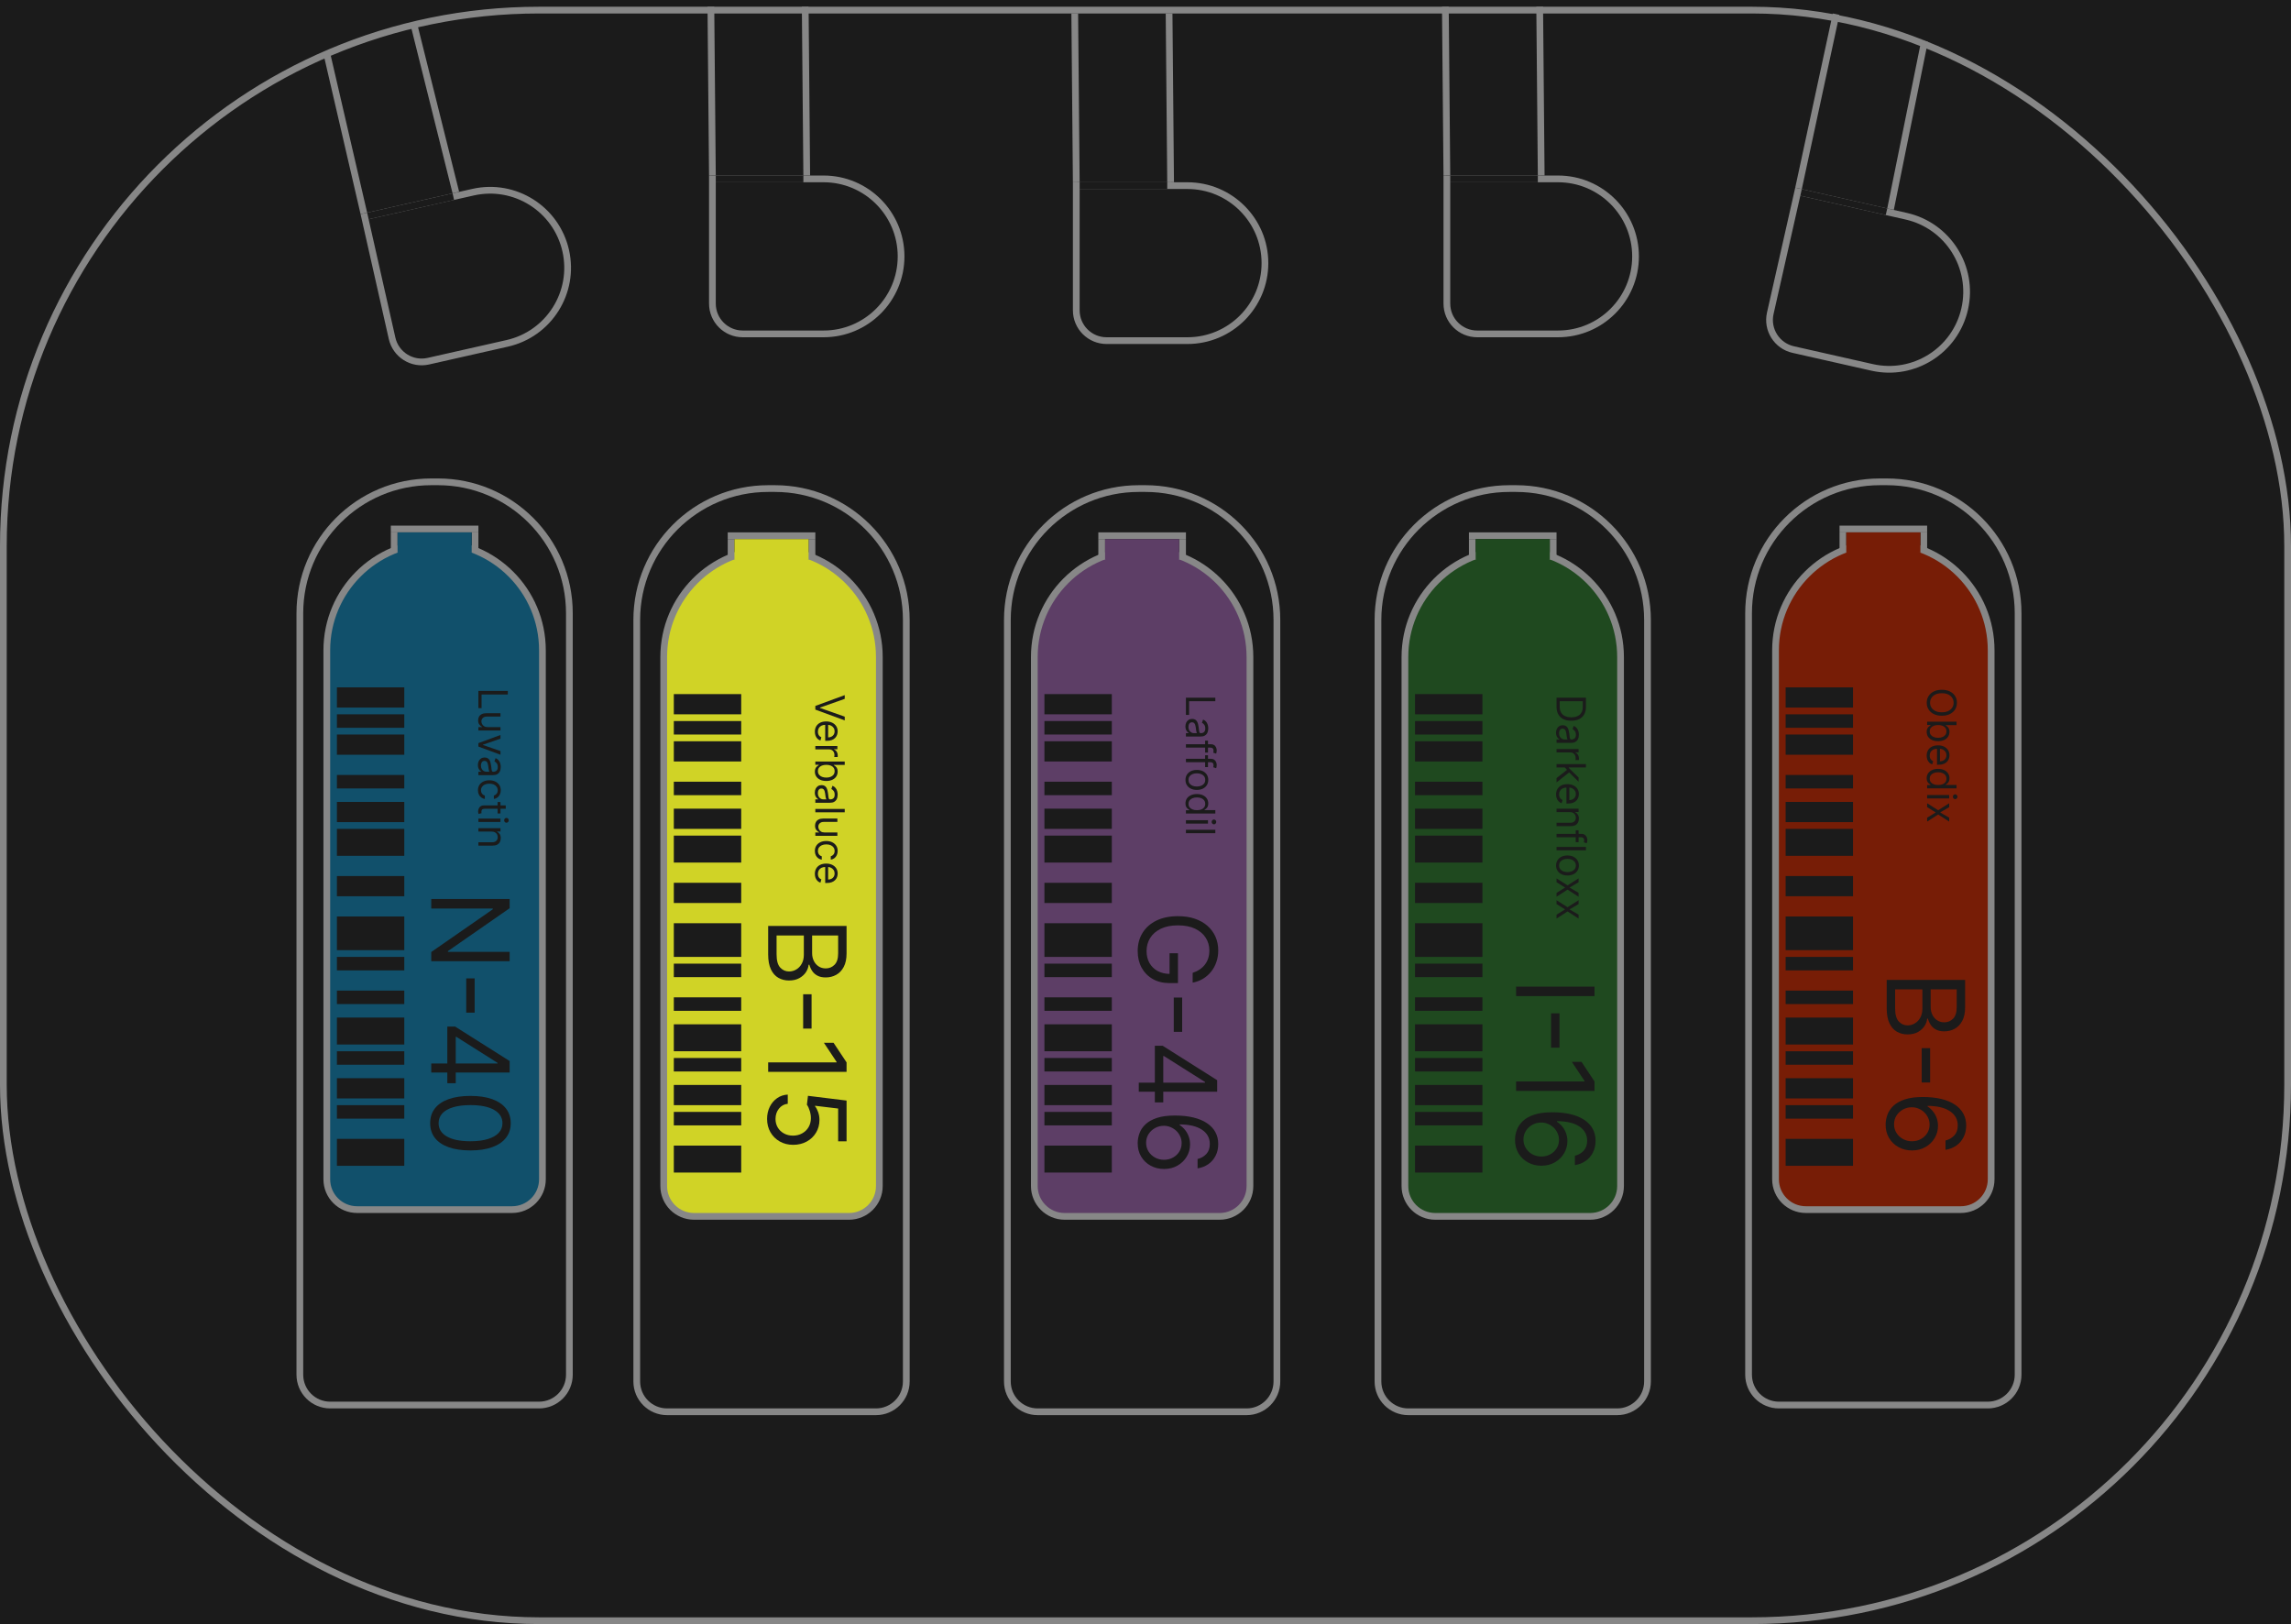 <svg width="340" height="241" viewBox="0 0 340 241" fill="none" xmlns="http://www.w3.org/2000/svg">
<rect width="340" height="241" fill="#1B1B1B"/>
<line x1="48.487" y1="7.887" x2="53.999" y2="31.665" stroke="#878787"/>
<line x1="61.485" y1="3.879" x2="67.652" y2="28.571" stroke="#878787"/>
<path d="M54.109 32.156L70.203 28.518C76.398 27.118 82.556 31.005 83.956 37.2C85.356 43.395 81.469 49.552 75.274 50.952L63.569 53.598C61.145 54.146 58.736 52.625 58.188 50.2L54.109 32.156Z" stroke="#878787"/>
<line x1="54.597" y1="32.045" x2="67.277" y2="29.18" stroke="#1B1B1B"/>
<line x1="272.489" y1="2.105" x2="266.912" y2="27.952" stroke="#878787"/>
<line x1="285.622" y1="6.09" x2="280.568" y2="31.034" stroke="#878787"/>
<path d="M266.801 28.445L282.894 32.084C289.089 33.484 292.976 39.642 291.575 45.837C290.175 52.031 284.017 55.918 277.822 54.517L266.118 51.871C263.694 51.323 262.173 48.913 262.721 46.489L266.801 28.445Z" stroke="#878787"/>
<line x1="267.288" y1="28.555" x2="279.968" y2="31.422" stroke="#1B1B1B"/>
<line x1="105.5" y1="0.995" x2="105.725" y2="26.043" stroke="#878787"/>
<line x1="119.5" y1="0.995" x2="119.725" y2="26.043" stroke="#878787"/>
<path d="M105.726 26.547H122.226C128.577 26.547 133.726 31.696 133.726 38.047C133.726 44.398 128.577 49.547 122.226 49.547H110.226C107.74 49.547 105.726 47.532 105.726 45.047V26.547Z" stroke="#878787"/>
<line x1="106.226" y1="26.547" x2="119.226" y2="26.547" stroke="#1B1B1B"/>
<line x1="214.5" y1="0.995" x2="214.725" y2="26.043" stroke="#878787"/>
<line x1="228.5" y1="0.995" x2="228.725" y2="26.043" stroke="#878787"/>
<path d="M214.726 26.547H231.226C237.577 26.547 242.726 31.696 242.726 38.047C242.726 44.398 237.577 49.547 231.226 49.547H219.226C216.74 49.547 214.726 47.532 214.726 45.047V26.547Z" stroke="#878787"/>
<line x1="215.226" y1="26.547" x2="228.226" y2="26.547" stroke="#1B1B1B"/>
<line x1="159.5" y1="1.996" x2="159.725" y2="27.043" stroke="#878787"/>
<line x1="173.5" y1="1.996" x2="173.725" y2="27.043" stroke="#878787"/>
<path d="M159.726 27.547H176.226C182.577 27.547 187.726 32.696 187.726 39.047C187.726 45.398 182.577 50.547 176.226 50.547H164.226C161.74 50.547 159.726 48.532 159.726 46.047V27.547Z" stroke="#878787"/>
<line x1="160.226" y1="27.547" x2="173.226" y2="27.547" stroke="#1B1B1B"/>
<rect x="0.5" y="1.5" width="339" height="239" rx="79.5" stroke="#878787" stroke-miterlimit="1.414"/>
<line x1="58" y1="78.5" x2="71" y2="78.5" stroke="#878787"/>
<path d="M64 71.5H65C75.77 71.5 84.5 80.23 84.5 91V204C84.5 206.485 82.485 208.5 80 208.5H49C46.515 208.5 44.5 206.485 44.5 204V91C44.5 80.23 53.23 71.5 64 71.5Z" stroke="#878787"/>
<path d="M80.5 96.5V175C80.5 177.485 78.485 179.5 76 179.5H53C50.515 179.5 48.5 177.485 48.5 175V96.5C48.5 87.663 55.663 80.5 64.5 80.5C73.337 80.5 80.5 87.663 80.5 96.5Z" fill="#11506B" stroke="#878787"/>
<line x1="58.5" y1="82" x2="58.5" y2="79" stroke="#878787"/>
<line x1="70.5" y1="82" x2="70.5" y2="79" stroke="#878787"/>
<rect x="59" y="79" width="11" height="3" fill="#11506B"/>
<path d="M75.636 142.636L64 142.636L64 141.273L73.136 134.932L73.136 134.818L64 134.818L64 133.409L75.636 133.409L75.636 134.773L66.477 141.136L66.477 141.25L75.636 141.25L75.636 142.636ZM70.443 150.274L69.193 150.274L69.193 145.183L70.443 145.183L70.443 150.274ZM66.386 152.338L67.546 152.338L75.636 157.452L75.636 158.293L73.841 158.293L73.841 157.724L67.727 153.861L67.636 153.861L67.636 160.747L66.386 160.747L66.386 152.338ZM64 157.815L66.739 157.815L67.278 157.815L75.636 157.815L75.636 159.156L64 159.156L64 157.815ZM63.841 166.672C63.841 165.816 64.074 165.087 64.54 164.484C65.01 163.882 65.689 163.422 66.579 163.104C67.474 162.786 68.553 162.626 69.818 162.626C71.076 162.626 72.15 162.786 73.04 163.104C73.934 163.426 74.615 163.888 75.085 164.49C75.559 165.096 75.796 165.823 75.796 166.672C75.796 167.52 75.559 168.246 75.085 168.848C74.615 169.454 73.934 169.916 73.04 170.234C72.15 170.556 71.076 170.717 69.818 170.717C68.553 170.717 67.474 170.558 66.579 170.24C65.689 169.922 65.01 169.462 64.54 168.859C64.074 168.257 63.841 167.528 63.841 166.672ZM65.091 166.672C65.091 167.52 65.5 168.179 66.318 168.649C67.136 169.119 68.303 169.354 69.818 169.354C70.826 169.354 71.684 169.246 72.392 169.03C73.1 168.818 73.64 168.511 74.011 168.109C74.383 167.712 74.568 167.232 74.568 166.672C74.568 165.831 74.153 165.174 73.324 164.7C72.498 164.227 71.329 163.99 69.818 163.99C68.811 163.99 67.954 164.096 67.25 164.308C66.546 164.52 66.01 164.825 65.642 165.223C65.275 165.625 65.091 166.107 65.091 166.672Z" fill="#1B1B1B"/>
<rect x="60" y="102" width="3" height="10" transform="rotate(90 60 102)" fill="#1B1B1B"/>
<rect x="60" y="106" width="2" height="10" transform="rotate(90 60 106)" fill="#1B1B1B"/>
<rect x="60" y="109" width="3" height="10" transform="rotate(90 60 109)" fill="#1B1B1B"/>
<rect x="60" y="115" width="2" height="10" transform="rotate(90 60 115)" fill="#1B1B1B"/>
<rect x="60" y="119" width="3" height="10" transform="rotate(90 60 119)" fill="#1B1B1B"/>
<rect x="60" y="123" width="4" height="10" transform="rotate(90 60 123)" fill="#1B1B1B"/>
<rect x="60" y="130" width="3" height="10" transform="rotate(90 60 130)" fill="#1B1B1B"/>
<rect x="60" y="136" width="5" height="10" transform="rotate(90 60 136)" fill="#1B1B1B"/>
<rect x="60" y="142" width="2" height="10" transform="rotate(90 60 142)" fill="#1B1B1B"/>
<rect x="60" y="147" width="2" height="10" transform="rotate(90 60 147)" fill="#1B1B1B"/>
<rect x="60" y="151" width="4" height="10" transform="rotate(90 60 151)" fill="#1B1B1B"/>
<rect x="60" y="156" width="2" height="10" transform="rotate(90 60 156)" fill="#1B1B1B"/>
<rect x="60" y="160" width="3" height="10" transform="rotate(90 60 160)" fill="#1B1B1B"/>
<rect x="60" y="164" width="2" height="10" transform="rotate(90 60 164)" fill="#1B1B1B"/>
<rect x="60" y="169" width="4" height="10" transform="rotate(90 60 169)" fill="#1B1B1B"/>
<path d="M71 102.528L75.364 102.528L75.364 103.057L71.469 103.057L71.469 105.085L71 105.085L71 102.528ZM72.338 107.898L74.273 107.898L74.273 108.401L71 108.401L71 107.898L71.554 107.898L71.554 107.864C71.388 107.787 71.246 107.668 71.13 107.506C71.015 107.344 70.957 107.139 70.957 106.892C70.957 106.687 71.002 106.506 71.092 106.347C71.183 106.187 71.319 106.062 71.501 105.972C71.684 105.881 71.915 105.835 72.193 105.835L74.273 105.835L74.273 106.338L72.227 106.338C71.989 106.338 71.798 106.405 71.656 106.538C71.514 106.673 71.443 106.845 71.443 107.054C71.443 107.179 71.475 107.306 71.539 107.435C71.603 107.566 71.701 107.675 71.833 107.763C71.965 107.853 72.133 107.898 72.338 107.898ZM74.273 111.998L71 110.787L71 110.276L74.273 109.066L74.273 109.611L71.665 110.515L71.665 110.549L74.273 111.452L74.273 111.998ZM70.923 113.525C70.923 113.317 70.962 113.129 71.04 112.96C71.12 112.791 71.234 112.657 71.383 112.558C71.534 112.458 71.716 112.408 71.929 112.408C72.117 112.408 72.269 112.445 72.385 112.519C72.503 112.593 72.595 112.692 72.662 112.815C72.729 112.939 72.778 113.075 72.811 113.224C72.845 113.375 72.872 113.526 72.892 113.678C72.918 113.877 72.937 114.038 72.95 114.162C72.964 114.287 72.987 114.378 73.02 114.435C73.053 114.493 73.109 114.522 73.19 114.522L73.207 114.522C73.418 114.522 73.581 114.464 73.697 114.349C73.814 114.236 73.872 114.063 73.872 113.832C73.872 113.592 73.82 113.403 73.715 113.267C73.609 113.131 73.497 113.035 73.378 112.979L73.548 112.502C73.747 112.587 73.902 112.701 74.013 112.843C74.125 112.986 74.203 113.143 74.247 113.312C74.293 113.482 74.315 113.65 74.315 113.815C74.315 113.92 74.303 114.04 74.277 114.177C74.253 114.315 74.202 114.447 74.126 114.575C74.049 114.705 73.933 114.812 73.778 114.897C73.624 114.982 73.416 115.025 73.156 115.025L71 115.025L71 114.522L71.443 114.522L71.443 114.496C71.372 114.462 71.296 114.406 71.215 114.326C71.134 114.246 71.065 114.141 71.008 114.009C70.952 113.876 70.923 113.715 70.923 113.525ZM71.375 113.602C71.375 113.8 71.414 113.968 71.492 114.104C71.57 114.242 71.671 114.346 71.795 114.415C71.918 114.486 72.048 114.522 72.185 114.522L72.645 114.522C72.619 114.501 72.596 114.454 72.575 114.381C72.555 114.31 72.537 114.228 72.521 114.134C72.507 114.042 72.494 113.952 72.483 113.864C72.473 113.777 72.465 113.707 72.457 113.653C72.44 113.522 72.413 113.4 72.374 113.286C72.337 113.174 72.281 113.083 72.206 113.013C72.132 112.945 72.031 112.911 71.903 112.911C71.729 112.911 71.597 112.976 71.507 113.105C71.419 113.236 71.375 113.401 71.375 113.602ZM70.932 117.272C70.932 116.965 71.004 116.701 71.149 116.48C71.294 116.258 71.494 116.088 71.748 115.968C72.002 115.849 72.293 115.789 72.619 115.789C72.952 115.789 73.245 115.85 73.499 115.972C73.755 116.096 73.954 116.268 74.098 116.488C74.243 116.71 74.315 116.968 74.315 117.264C74.315 117.494 74.273 117.701 74.188 117.886C74.102 118.07 73.983 118.222 73.829 118.34C73.676 118.458 73.497 118.531 73.293 118.559L73.293 118.056C73.442 118.018 73.574 117.933 73.689 117.801C73.805 117.67 73.864 117.494 73.864 117.272C73.864 117.076 73.812 116.904 73.71 116.757C73.609 116.61 73.467 116.496 73.282 116.414C73.099 116.333 72.883 116.292 72.636 116.292C72.383 116.292 72.163 116.332 71.976 116.411C71.788 116.492 71.643 116.606 71.539 116.752C71.435 116.9 71.383 117.073 71.383 117.272C71.383 117.403 71.406 117.521 71.452 117.628C71.497 117.735 71.562 117.825 71.648 117.899C71.733 117.972 71.835 118.025 71.954 118.056L71.954 118.559C71.761 118.531 71.587 118.46 71.433 118.348C71.279 118.237 71.157 118.09 71.066 117.907C70.977 117.725 70.932 117.514 70.932 117.272ZM74.273 120.717L73.847 120.717L73.847 119.021L74.273 119.021L74.273 120.717ZM75.057 119.516L75.057 120.019L71.938 120.019C71.796 120.019 71.689 120.039 71.618 120.08C71.548 120.123 71.501 120.177 71.477 120.242C71.454 120.309 71.443 120.379 71.443 120.453C71.443 120.509 71.446 120.554 71.452 120.59C71.459 120.625 71.465 120.654 71.469 120.675L71.017 120.777C71.004 120.743 70.992 120.695 70.979 120.634C70.965 120.573 70.957 120.496 70.957 120.402C70.957 120.26 70.988 120.121 71.049 119.985C71.11 119.85 71.203 119.737 71.328 119.648C71.453 119.56 71.611 119.516 71.801 119.516L75.057 119.516ZM71 121.474L74.273 121.474L74.273 121.977L71 121.977L71 121.474ZM74.818 121.73C74.818 121.632 74.852 121.547 74.918 121.476C74.985 121.406 75.065 121.372 75.159 121.372C75.253 121.372 75.333 121.406 75.4 121.476C75.467 121.547 75.5 121.632 75.5 121.73C75.5 121.828 75.467 121.911 75.4 121.981C75.333 122.052 75.253 122.088 75.159 122.088C75.065 122.088 74.985 122.052 74.918 121.981C74.852 121.911 74.818 121.828 74.818 121.73ZM72.969 123.401L71 123.401L71 122.898L74.273 122.898L74.273 123.384L73.761 123.384L73.761 123.426C73.928 123.503 74.061 123.619 74.162 123.776C74.264 123.932 74.315 124.134 74.315 124.381C74.315 124.602 74.27 124.796 74.179 124.962C74.09 125.129 73.953 125.258 73.77 125.35C73.588 125.442 73.358 125.489 73.079 125.489L71 125.489L71 124.986L73.046 124.986C73.303 124.986 73.503 124.919 73.646 124.785C73.791 124.652 73.864 124.469 73.864 124.236C73.864 124.075 73.829 123.932 73.759 123.805C73.69 123.68 73.588 123.582 73.454 123.509C73.321 123.437 73.159 123.401 72.969 123.401Z" fill="#1B1B1B"/>
<line x1="108" y1="79.5" x2="121" y2="79.5" stroke="#878787"/>
<path d="M114 72.5H115C125.77 72.5 134.5 81.23 134.5 92V205C134.5 207.485 132.485 209.5 130 209.5H99C96.515 209.5 94.5 207.485 94.5 205V92C94.5 81.23 103.23 72.5 114 72.5Z" stroke="#878787"/>
<path d="M130.5 97.5V176C130.5 178.485 128.485 180.5 126 180.5H103C100.515 180.5 98.5 178.485 98.5 176V97.5C98.5 88.663 105.663 81.5 114.5 81.5C123.337 81.5 130.5 88.663 130.5 97.5Z" fill="#D0D326" stroke="#878787"/>
<line x1="108.5" y1="83" x2="108.5" y2="80" stroke="#878787"/>
<line x1="120.5" y1="83" x2="120.5" y2="80" stroke="#878787"/>
<rect x="109" y="80" width="11" height="3" fill="#D0D326"/>
<path d="M114 137.409L125.636 137.409L125.636 141.477C125.636 142.288 125.496 142.956 125.216 143.483C124.939 144.009 124.566 144.402 124.097 144.659C123.631 144.917 123.114 145.045 122.545 145.045C122.045 145.045 121.633 144.956 121.307 144.778C120.981 144.604 120.723 144.373 120.534 144.085C120.345 143.801 120.205 143.492 120.114 143.159L120 143.159C119.977 143.515 119.852 143.873 119.625 144.233C119.398 144.593 119.072 144.894 118.648 145.136C118.223 145.379 117.705 145.5 117.091 145.5C116.508 145.5 115.983 145.367 115.517 145.102C115.051 144.837 114.682 144.419 114.409 143.847C114.136 143.275 114 142.53 114 141.614L114 137.409ZM115.25 138.818L115.25 141.614C115.25 142.534 115.428 143.187 115.784 143.574C116.144 143.964 116.58 144.159 117.091 144.159C117.485 144.159 117.848 144.059 118.182 143.858C118.519 143.657 118.788 143.371 118.989 143C119.193 142.629 119.295 142.189 119.295 141.682L119.295 138.818L115.25 138.818ZM120.523 138.818L120.523 141.432C120.523 141.856 120.606 142.239 120.773 142.58C120.939 142.924 121.174 143.197 121.477 143.398C121.78 143.602 122.136 143.705 122.545 143.705C123.057 143.705 123.491 143.527 123.847 143.17C124.206 142.814 124.386 142.25 124.386 141.477L124.386 138.818L120.523 138.818ZM120.443 152.634L119.193 152.634L119.193 147.543L120.443 147.543L120.443 152.634ZM125.636 159.061L114 159.061L114 157.652L124.159 157.652L124.159 157.584L122.273 154.743L123.705 154.743L125.636 157.652L125.636 159.061ZM113.841 166.044C113.841 165.377 113.973 164.777 114.239 164.243C114.504 163.709 114.867 163.281 115.33 162.959C115.792 162.637 116.318 162.461 116.909 162.43L116.909 163.794C116.383 163.847 115.947 164.086 115.602 164.51C115.261 164.938 115.091 165.449 115.091 166.044C115.091 166.521 115.203 166.946 115.426 167.317C115.65 167.692 115.956 167.985 116.347 168.197C116.741 168.413 117.186 168.521 117.682 168.521C118.189 168.521 118.642 168.41 119.04 168.186C119.441 167.966 119.758 167.663 119.989 167.277C120.22 166.891 120.337 166.449 120.341 165.953C120.345 165.597 120.29 165.232 120.176 164.857C120.066 164.482 119.924 164.173 119.75 163.93L119.909 162.612L125.636 163.317L125.636 169.362L124.386 169.362L124.386 164.499L120.955 164.089L120.955 164.158C121.144 164.396 121.301 164.696 121.426 165.055C121.551 165.415 121.614 165.79 121.614 166.18C121.614 166.893 121.443 167.527 121.102 168.084C120.765 168.644 120.303 169.084 119.716 169.402C119.129 169.724 118.458 169.885 117.705 169.885C116.962 169.885 116.299 169.718 115.716 169.385C115.136 169.055 114.678 168.601 114.341 168.021C114.008 167.442 113.841 166.783 113.841 166.044Z" fill="#1B1B1B"/>
<rect x="110" y="103" width="3" height="10" transform="rotate(90 110 103)" fill="#1B1B1B"/>
<rect x="110" y="107" width="2" height="10" transform="rotate(90 110 107)" fill="#1B1B1B"/>
<rect x="110" y="110" width="3" height="10" transform="rotate(90 110 110)" fill="#1B1B1B"/>
<rect x="110" y="116" width="2" height="10" transform="rotate(90 110 116)" fill="#1B1B1B"/>
<rect x="110" y="120" width="3" height="10" transform="rotate(90 110 120)" fill="#1B1B1B"/>
<rect x="110" y="124" width="4" height="10" transform="rotate(90 110 124)" fill="#1B1B1B"/>
<rect x="110" y="131" width="3" height="10" transform="rotate(90 110 131)" fill="#1B1B1B"/>
<rect x="110" y="137" width="5" height="10" transform="rotate(90 110 137)" fill="#1B1B1B"/>
<rect x="110" y="143" width="2" height="10" transform="rotate(90 110 143)" fill="#1B1B1B"/>
<rect x="110" y="148" width="2" height="10" transform="rotate(90 110 148)" fill="#1B1B1B"/>
<rect x="110" y="152" width="4" height="10" transform="rotate(90 110 152)" fill="#1B1B1B"/>
<rect x="110" y="157" width="2" height="10" transform="rotate(90 110 157)" fill="#1B1B1B"/>
<rect x="110" y="161" width="3" height="10" transform="rotate(90 110 161)" fill="#1B1B1B"/>
<rect x="110" y="165" width="2" height="10" transform="rotate(90 110 165)" fill="#1B1B1B"/>
<rect x="110" y="170" width="4" height="10" transform="rotate(90 110 170)" fill="#1B1B1B"/>
<path d="M125.364 103.707L121.69 105.003L121.69 105.054L125.364 106.349L125.364 106.903L121 105.301L121 104.756L125.364 103.153L125.364 103.707ZM120.932 108.582C120.932 108.267 121.001 107.995 121.141 107.766C121.281 107.539 121.477 107.364 121.729 107.24C121.982 107.118 122.276 107.057 122.611 107.057C122.946 107.057 123.241 107.118 123.497 107.24C123.754 107.364 123.955 107.535 124.098 107.756C124.243 107.977 124.315 108.236 124.315 108.531C124.315 108.702 124.287 108.87 124.23 109.036C124.173 109.202 124.081 109.354 123.953 109.49C123.827 109.626 123.659 109.735 123.45 109.816C123.241 109.897 122.984 109.937 122.679 109.937L122.466 109.937L122.466 107.415L122.901 107.415L122.901 109.426C123.085 109.426 123.25 109.389 123.395 109.315C123.54 109.243 123.654 109.139 123.738 109.004C123.822 108.871 123.864 108.713 123.864 108.531C123.864 108.331 123.814 108.158 123.714 108.011C123.616 107.866 123.489 107.755 123.331 107.677C123.173 107.599 123.004 107.56 122.824 107.56L122.534 107.56C122.287 107.56 122.077 107.602 121.906 107.687C121.735 107.774 121.605 107.894 121.516 108.048C121.428 108.201 121.384 108.379 121.384 108.582C121.384 108.714 121.402 108.834 121.439 108.94C121.477 109.048 121.534 109.141 121.609 109.219C121.686 109.298 121.781 109.358 121.895 109.401L121.759 109.886C121.594 109.835 121.449 109.749 121.324 109.629C121.2 109.508 121.104 109.359 121.034 109.181C120.966 109.004 120.932 108.804 120.932 108.582ZM121 110.702L124.273 110.702L124.273 111.188L123.778 111.188L123.778 111.222C123.94 111.282 124.072 111.39 124.173 111.546C124.273 111.702 124.324 111.879 124.324 112.075C124.324 112.111 124.323 112.158 124.322 112.213C124.32 112.268 124.318 112.31 124.315 112.339L123.804 112.339C123.808 112.322 123.815 112.283 123.823 112.222C123.833 112.162 123.838 112.099 123.838 112.032C123.838 111.873 123.805 111.731 123.738 111.606C123.673 111.482 123.582 111.384 123.465 111.312C123.35 111.241 123.219 111.205 123.071 111.205L121 111.205L121 110.702ZM121 113.003L125.364 113.003L125.364 113.506L123.753 113.506L123.753 113.548C123.81 113.585 123.882 113.637 123.97 113.702C124.06 113.769 124.139 113.864 124.209 113.987C124.28 114.112 124.315 114.281 124.315 114.494C124.315 114.77 124.246 115.013 124.109 115.223C123.971 115.433 123.776 115.597 123.523 115.715C123.27 115.833 122.972 115.892 122.628 115.892C122.281 115.892 121.981 115.833 121.727 115.715C121.474 115.597 121.278 115.434 121.138 115.225C121.001 115.016 120.932 114.776 120.932 114.503C120.932 114.293 120.967 114.124 121.036 113.998C121.107 113.872 121.187 113.774 121.277 113.706C121.368 113.638 121.443 113.585 121.503 113.548L121.503 113.489L121 113.489L121 113.003ZM122.636 113.497C122.389 113.497 122.171 113.534 121.982 113.606C121.795 113.678 121.648 113.784 121.541 113.923C121.436 114.063 121.384 114.233 121.384 114.435C121.384 114.645 121.439 114.82 121.55 114.961C121.662 115.103 121.812 115.21 122.001 115.281C122.192 115.353 122.403 115.389 122.636 115.389C122.866 115.389 123.074 115.354 123.259 115.283C123.445 115.213 123.592 115.107 123.7 114.965C123.809 114.825 123.864 114.648 123.864 114.435C123.864 114.23 123.812 114.058 123.708 113.919C123.606 113.78 123.462 113.675 123.278 113.604C123.094 113.533 122.881 113.497 122.636 113.497ZM120.923 117.624C120.923 117.417 120.962 117.229 121.04 117.06C121.12 116.891 121.234 116.757 121.384 116.657C121.534 116.558 121.716 116.508 121.929 116.508C122.116 116.508 122.268 116.545 122.385 116.619C122.503 116.693 122.595 116.791 122.662 116.915C122.729 117.039 122.778 117.175 122.811 117.324C122.845 117.475 122.872 117.626 122.892 117.778C122.918 117.977 122.937 118.138 122.95 118.262C122.964 118.387 122.987 118.477 123.02 118.534C123.053 118.592 123.109 118.622 123.19 118.622L123.207 118.622C123.418 118.622 123.581 118.564 123.697 118.449C123.814 118.335 123.872 118.163 123.872 117.931C123.872 117.691 123.82 117.503 123.714 117.367C123.609 117.23 123.497 117.134 123.378 117.079L123.548 116.602C123.747 116.687 123.902 116.801 124.013 116.943C124.125 117.086 124.203 117.242 124.247 117.411C124.293 117.582 124.315 117.749 124.315 117.914C124.315 118.019 124.303 118.14 124.277 118.276C124.253 118.414 124.202 118.547 124.126 118.675C124.049 118.804 123.933 118.911 123.778 118.997C123.624 119.082 123.416 119.124 123.156 119.124L121 119.124L121 118.622L121.443 118.622L121.443 118.596C121.372 118.562 121.296 118.505 121.215 118.426C121.134 118.346 121.065 118.24 121.009 118.108C120.952 117.976 120.923 117.815 120.923 117.624ZM121.375 117.701C121.375 117.9 121.414 118.068 121.492 118.204C121.57 118.342 121.671 118.445 121.795 118.515C121.918 118.586 122.048 118.622 122.185 118.622L122.645 118.622C122.619 118.6 122.596 118.553 122.575 118.481C122.555 118.41 122.537 118.328 122.521 118.234C122.507 118.141 122.494 118.051 122.483 117.963C122.473 117.877 122.464 117.806 122.457 117.752C122.44 117.622 122.413 117.499 122.374 117.386C122.337 117.274 122.281 117.183 122.206 117.113C122.132 117.045 122.031 117.011 121.903 117.011C121.729 117.011 121.597 117.075 121.507 117.205C121.419 117.335 121.375 117.501 121.375 117.701ZM125.364 120.545L121 120.545L121 120.042L125.364 120.042L125.364 120.545ZM122.338 123.529L124.273 123.529L124.273 124.031L121 124.031L121 123.529L121.554 123.529L121.554 123.494C121.388 123.418 121.246 123.298 121.13 123.137C121.015 122.975 120.957 122.77 120.957 122.523C120.957 122.318 121.002 122.137 121.092 121.977C121.183 121.818 121.319 121.693 121.501 121.602C121.684 121.512 121.915 121.466 122.193 121.466L124.273 121.466L124.273 121.969L122.227 121.969C121.989 121.969 121.798 122.036 121.656 122.169C121.514 122.304 121.443 122.476 121.443 122.685C121.443 122.81 121.475 122.937 121.539 123.066C121.603 123.197 121.701 123.306 121.833 123.394C121.965 123.484 122.134 123.529 122.338 123.529ZM120.932 126.282C120.932 125.975 121.004 125.711 121.149 125.489C121.294 125.268 121.494 125.097 121.748 124.978C122.002 124.859 122.293 124.799 122.619 124.799C122.952 124.799 123.245 124.86 123.499 124.982C123.755 125.106 123.955 125.278 124.098 125.498C124.243 125.719 124.315 125.978 124.315 126.273C124.315 126.504 124.273 126.711 124.187 126.896C124.102 127.08 123.983 127.232 123.83 127.349C123.676 127.467 123.497 127.54 123.293 127.569L123.293 127.066C123.442 127.028 123.574 126.942 123.689 126.81C123.805 126.68 123.864 126.504 123.864 126.282C123.864 126.086 123.812 125.914 123.71 125.766C123.609 125.62 123.467 125.506 123.282 125.423C123.099 125.342 122.884 125.302 122.636 125.302C122.384 125.302 122.163 125.342 121.976 125.421C121.788 125.502 121.643 125.616 121.539 125.762C121.435 125.91 121.384 126.083 121.384 126.282C121.384 126.413 121.406 126.531 121.452 126.638C121.497 126.744 121.562 126.835 121.648 126.908C121.733 126.982 121.835 127.035 121.955 127.066L121.955 127.569C121.761 127.54 121.587 127.47 121.433 127.358C121.279 127.247 121.157 127.1 121.066 126.917C120.977 126.735 120.932 126.523 120.932 126.282ZM120.932 129.676C120.932 129.361 121.001 129.089 121.141 128.86C121.281 128.633 121.477 128.457 121.729 128.334C121.982 128.212 122.276 128.151 122.611 128.151C122.946 128.151 123.241 128.212 123.497 128.334C123.754 128.457 123.955 128.629 124.098 128.849C124.243 129.071 124.315 129.33 124.315 129.625C124.315 129.795 124.287 129.964 124.23 130.13C124.173 130.296 124.081 130.447 123.953 130.584C123.827 130.72 123.659 130.829 123.45 130.91C123.241 130.991 122.984 131.031 122.679 131.031L122.466 131.031L122.466 128.509L122.901 128.509L122.901 130.52C123.085 130.52 123.25 130.483 123.395 130.409C123.54 130.337 123.654 130.233 123.738 130.098C123.822 129.964 123.864 129.807 123.864 129.625C123.864 129.425 123.814 129.251 123.714 129.105C123.616 128.96 123.489 128.849 123.331 128.771C123.173 128.692 123.004 128.653 122.824 128.653L122.534 128.653C122.287 128.653 122.077 128.696 121.906 128.781C121.735 128.868 121.605 128.988 121.516 129.141C121.428 129.295 121.384 129.473 121.384 129.676C121.384 129.808 121.402 129.928 121.439 130.034C121.477 130.142 121.534 130.235 121.609 130.313C121.686 130.391 121.781 130.452 121.895 130.494L121.759 130.98C121.594 130.929 121.449 130.843 121.324 130.722C121.2 130.602 121.104 130.452 121.034 130.275C120.966 130.097 120.932 129.898 120.932 129.676Z" fill="#1B1B1B"/>
<line x1="163" y1="79.5" x2="176" y2="79.5" stroke="#878787"/>
<path d="M169 72.5H170C180.77 72.5 189.5 81.23 189.5 92V205C189.5 207.485 187.485 209.5 185 209.5H154C151.515 209.5 149.5 207.485 149.5 205V92C149.5 81.23 158.23 72.5 169 72.5Z" stroke="#878787"/>
<path d="M185.5 97.5V176C185.5 178.485 183.485 180.5 181 180.5H158C155.515 180.5 153.5 178.485 153.5 176V97.5C153.5 88.663 160.663 81.5 169.5 81.5C178.337 81.5 185.5 88.663 185.5 97.5Z" fill="#5D3E66" stroke="#878787"/>
<line x1="163.5" y1="83" x2="163.5" y2="80" stroke="#878787"/>
<line x1="175.5" y1="83" x2="175.5" y2="80" stroke="#878787"/>
<rect x="164" y="80" width="11" height="3" fill="#5D3E66"/>
<path d="M177 144.364C177.383 144.239 177.725 144.074 178.028 143.869C178.335 143.669 178.597 143.428 178.812 143.148C179.028 142.871 179.193 142.557 179.307 142.205C179.42 141.852 179.477 141.466 179.477 141.045C179.477 140.356 179.299 139.729 178.943 139.165C178.587 138.6 178.062 138.152 177.369 137.818C176.676 137.485 175.826 137.318 174.818 137.318C173.811 137.318 172.96 137.487 172.267 137.824C171.574 138.161 171.049 138.617 170.693 139.193C170.337 139.769 170.159 140.417 170.159 141.136C170.159 141.803 170.301 142.39 170.585 142.898C170.873 143.409 171.278 143.807 171.801 144.091C172.328 144.379 172.947 144.523 173.659 144.523L173.568 144.955L173.568 141.455L174.818 141.455L174.818 145.886L173.568 145.886C172.61 145.886 171.777 145.682 171.068 145.273C170.36 144.867 169.811 144.307 169.42 143.591C169.034 142.879 168.841 142.061 168.841 141.136C168.841 140.106 169.083 139.201 169.568 138.42C170.053 137.644 170.742 137.038 171.636 136.602C172.53 136.17 173.591 135.955 174.818 135.955C175.739 135.955 176.566 136.078 177.301 136.324C178.04 136.574 178.669 136.926 179.187 137.381C179.706 137.835 180.104 138.373 180.381 138.994C180.657 139.616 180.795 140.299 180.795 141.045C180.795 141.659 180.703 142.231 180.517 142.761C180.335 143.295 180.076 143.771 179.739 144.187C179.405 144.608 179.006 144.958 178.54 145.239C178.078 145.519 177.564 145.712 177 145.818L177 144.364ZM175.443 153.118L174.193 153.118L174.193 148.027L175.443 148.027L175.443 153.118ZM171.386 155.182L172.545 155.182L180.636 160.295L180.636 161.136L178.841 161.136L178.841 160.568L172.727 156.705L172.636 156.705L172.636 163.591L171.386 163.591L171.386 155.182ZM169 160.659L171.739 160.659L172.278 160.659L180.636 160.659L180.636 162L169 162L169 160.659ZM168.841 169.584C168.848 169.107 168.939 168.629 169.114 168.152C169.288 167.675 169.581 167.239 169.994 166.845C170.411 166.451 170.973 166.135 171.682 165.896C172.394 165.658 173.288 165.538 174.364 165.538C175.394 165.538 176.307 165.635 177.102 165.828C177.902 166.021 178.574 166.302 179.119 166.669C179.669 167.036 180.085 167.48 180.369 167.999C180.653 168.521 180.795 169.11 180.795 169.766C180.795 170.417 180.665 170.997 180.403 171.504C180.146 172.016 179.786 172.432 179.324 172.754C178.862 173.076 178.33 173.285 177.727 173.379L177.727 171.993C178.25 171.864 178.684 171.614 179.028 171.243C179.373 170.872 179.545 170.379 179.545 169.766C179.545 168.864 179.153 168.154 178.369 167.635C177.585 167.12 176.485 166.86 175.068 166.857L175.068 166.947C175.39 167.16 175.665 167.411 175.892 167.703C176.123 167.999 176.301 168.324 176.426 168.68C176.551 169.036 176.614 169.413 176.614 169.811C176.614 170.478 176.447 171.088 176.114 171.641C175.784 172.194 175.328 172.637 174.744 172.97C174.165 173.303 173.5 173.47 172.75 173.47C172.03 173.47 171.371 173.309 170.773 172.987C170.178 172.665 169.705 172.213 169.352 171.629C169.004 171.05 168.833 170.368 168.841 169.584ZM170.091 169.584C170.091 170.061 170.21 170.489 170.449 170.868C170.687 171.25 171.008 171.552 171.409 171.771C171.811 171.995 172.258 172.107 172.75 172.107C173.231 172.107 173.669 171.999 174.062 171.783C174.46 171.571 174.777 171.277 175.011 170.902C175.246 170.531 175.364 170.107 175.364 169.629C175.364 169.269 175.292 168.934 175.148 168.624C175.008 168.313 174.814 168.04 174.568 167.805C174.322 167.574 174.04 167.393 173.722 167.26C173.407 167.127 173.076 167.061 172.727 167.061C172.265 167.061 171.833 167.169 171.432 167.385C171.03 167.605 170.706 167.904 170.46 168.283C170.214 168.665 170.091 169.099 170.091 169.584Z" fill="#1B1B1B"/>
<rect x="165" y="103" width="3" height="10" transform="rotate(90 165 103)" fill="#1B1B1B"/>
<rect x="165" y="107" width="2" height="10" transform="rotate(90 165 107)" fill="#1B1B1B"/>
<rect x="165" y="110" width="3" height="10" transform="rotate(90 165 110)" fill="#1B1B1B"/>
<rect x="165" y="116" width="2" height="10" transform="rotate(90 165 116)" fill="#1B1B1B"/>
<rect x="165" y="120" width="3" height="10" transform="rotate(90 165 120)" fill="#1B1B1B"/>
<rect x="165" y="124" width="4" height="10" transform="rotate(90 165 124)" fill="#1B1B1B"/>
<rect x="165" y="131" width="3" height="10" transform="rotate(90 165 131)" fill="#1B1B1B"/>
<rect x="165" y="137" width="5" height="10" transform="rotate(90 165 137)" fill="#1B1B1B"/>
<rect x="165" y="143" width="2" height="10" transform="rotate(90 165 143)" fill="#1B1B1B"/>
<rect x="165" y="148" width="2" height="10" transform="rotate(90 165 148)" fill="#1B1B1B"/>
<rect x="165" y="152" width="4" height="10" transform="rotate(90 165 152)" fill="#1B1B1B"/>
<rect x="165" y="157" width="2" height="10" transform="rotate(90 165 157)" fill="#1B1B1B"/>
<rect x="165" y="161" width="3" height="10" transform="rotate(90 165 161)" fill="#1B1B1B"/>
<rect x="165" y="165" width="2" height="10" transform="rotate(90 165 165)" fill="#1B1B1B"/>
<rect x="165" y="170" width="4" height="10" transform="rotate(90 165 170)" fill="#1B1B1B"/>
<path d="M176 103.528L180.364 103.528L180.364 104.057L176.469 104.057L176.469 106.085L176 106.085L176 103.528ZM175.923 107.798C175.923 107.591 175.962 107.403 176.04 107.234C176.12 107.065 176.234 106.93 176.384 106.831C176.534 106.732 176.716 106.682 176.929 106.682C177.116 106.682 177.268 106.719 177.385 106.793C177.503 106.866 177.595 106.965 177.662 107.089C177.729 107.212 177.778 107.349 177.811 107.498C177.845 107.648 177.872 107.8 177.892 107.952C177.918 108.151 177.937 108.312 177.95 108.435C177.964 108.56 177.987 108.651 178.02 108.708C178.053 108.766 178.109 108.795 178.19 108.795L178.207 108.795C178.418 108.795 178.581 108.738 178.697 108.623C178.814 108.509 178.872 108.337 178.872 108.105C178.872 107.865 178.82 107.677 178.714 107.54C178.609 107.404 178.497 107.308 178.378 107.253L178.548 106.776C178.747 106.861 178.902 106.974 179.013 107.116C179.125 107.26 179.203 107.416 179.247 107.585C179.293 107.756 179.315 107.923 179.315 108.088C179.315 108.193 179.303 108.314 179.277 108.45C179.253 108.588 179.202 108.721 179.126 108.849C179.049 108.978 178.933 109.085 178.778 109.17C178.624 109.256 178.416 109.298 178.156 109.298L176 109.298L176 108.795L176.443 108.795L176.443 108.77C176.372 108.736 176.296 108.679 176.215 108.599C176.134 108.52 176.065 108.414 176.009 108.282C175.952 108.15 175.923 107.989 175.923 107.798ZM176.375 107.875C176.375 108.074 176.414 108.241 176.492 108.378C176.57 108.516 176.671 108.619 176.795 108.689C176.918 108.76 177.048 108.795 177.185 108.795L177.645 108.795C177.619 108.774 177.596 108.727 177.575 108.655C177.555 108.584 177.537 108.501 177.521 108.408C177.507 108.315 177.494 108.225 177.483 108.137C177.473 108.05 177.464 107.98 177.457 107.926C177.44 107.795 177.413 107.673 177.374 107.56C177.337 107.447 177.281 107.357 177.206 107.287C177.132 107.219 177.031 107.185 176.903 107.185C176.729 107.185 176.597 107.249 176.507 107.379C176.419 107.509 176.375 107.675 176.375 107.875ZM179.273 111.673L178.847 111.673L178.847 109.909L179.273 109.909L179.273 111.673ZM176 110.438L179.724 110.438C179.912 110.438 180.068 110.482 180.193 110.57C180.318 110.658 180.412 110.772 180.474 110.913C180.537 111.053 180.568 111.202 180.568 111.358C180.568 111.482 180.558 111.583 180.538 111.661C180.518 111.739 180.5 111.797 180.483 111.835L180.048 111.691C180.057 111.665 180.067 111.629 180.08 111.584C180.093 111.54 180.099 111.482 180.099 111.409C180.099 111.243 180.058 111.123 179.974 111.049C179.89 110.977 179.767 110.941 179.605 110.941L176 110.941L176 110.438ZM179.273 113.836L178.847 113.836L178.847 112.071L179.273 112.071L179.273 113.836ZM176 112.6L179.724 112.6C179.912 112.6 180.068 112.644 180.193 112.732C180.318 112.82 180.412 112.934 180.474 113.075C180.537 113.216 180.568 113.364 180.568 113.52C180.568 113.644 180.558 113.745 180.538 113.823C180.518 113.901 180.5 113.959 180.483 113.997L180.048 113.853C180.057 113.827 180.067 113.792 180.08 113.746C180.093 113.702 180.099 113.644 180.099 113.571C180.099 113.405 180.058 113.285 179.974 113.211C179.89 113.139 179.767 113.103 179.605 113.103L176 113.103L176 112.6ZM175.932 115.735C175.932 115.44 176.002 115.18 176.143 114.957C176.283 114.736 176.48 114.562 176.733 114.437C176.986 114.314 177.281 114.252 177.619 114.252C177.96 114.252 178.258 114.314 178.512 114.437C178.766 114.562 178.964 114.736 179.104 114.957C179.245 115.18 179.315 115.44 179.315 115.735C179.315 116.031 179.245 116.289 179.104 116.511C178.964 116.734 178.766 116.907 178.512 117.031C178.258 117.156 177.96 117.218 177.619 117.218C177.281 117.218 176.986 117.156 176.733 117.031C176.48 116.907 176.283 116.734 176.143 116.511C176.002 116.289 175.932 116.031 175.932 115.735ZM176.384 115.735C176.384 115.96 176.441 116.144 176.556 116.289C176.671 116.434 176.822 116.541 177.01 116.611C177.197 116.68 177.401 116.715 177.619 116.715C177.838 116.715 178.042 116.68 178.231 116.611C178.42 116.541 178.572 116.434 178.689 116.289C178.805 116.144 178.864 115.96 178.864 115.735C178.864 115.511 178.805 115.326 178.689 115.181C178.572 115.036 178.42 114.929 178.231 114.859C178.042 114.79 177.838 114.755 177.619 114.755C177.401 114.755 177.197 114.79 177.01 114.859C176.822 114.929 176.671 115.036 176.556 115.181C176.441 115.326 176.384 115.511 176.384 115.735ZM175.932 119.221C175.932 118.949 176.001 118.708 176.138 118.499C176.278 118.29 176.474 118.127 176.727 118.009C176.981 117.891 177.281 117.832 177.628 117.832C177.972 117.832 178.27 117.891 178.523 118.009C178.776 118.127 178.971 118.291 179.109 118.501C179.246 118.711 179.315 118.954 179.315 119.23C179.315 119.443 179.28 119.611 179.209 119.735C179.139 119.86 179.06 119.955 178.97 120.02C178.882 120.087 178.81 120.139 178.753 120.176L178.753 120.219L180.364 120.219L180.364 120.721L176 120.721L176 120.236L176.503 120.236L176.503 120.176C176.443 120.139 176.368 120.086 176.277 120.018C176.187 119.95 176.107 119.853 176.036 119.726C175.967 119.6 175.932 119.432 175.932 119.221ZM176.384 119.29C176.384 119.491 176.436 119.662 176.541 119.801C176.648 119.94 176.795 120.046 176.982 120.118C177.171 120.191 177.389 120.227 177.636 120.227C177.881 120.227 178.094 120.192 178.278 120.121C178.462 120.05 178.606 119.944 178.708 119.805C178.812 119.666 178.864 119.494 178.864 119.29C178.864 119.077 178.809 118.899 178.7 118.757C178.592 118.616 178.445 118.51 178.259 118.439C178.074 118.37 177.866 118.335 177.636 118.335C177.403 118.335 177.192 118.371 177.001 118.442C176.812 118.514 176.662 118.621 176.55 118.761C176.439 118.903 176.384 119.079 176.384 119.29ZM176 121.712L179.273 121.712L179.273 122.215L176 122.215L176 121.712ZM179.818 121.968C179.818 121.87 179.852 121.785 179.918 121.714C179.985 121.645 180.065 121.61 180.159 121.61C180.253 121.61 180.333 121.645 180.4 121.714C180.467 121.785 180.5 121.87 180.5 121.968C180.5 122.066 180.467 122.15 180.4 122.219C180.333 122.29 180.253 122.326 180.159 122.326C180.065 122.326 179.985 122.29 179.918 122.219C179.852 122.15 179.818 122.066 179.818 121.968ZM180.364 123.639L176 123.639L176 123.136L180.364 123.136L180.364 123.639Z" fill="#1B1B1B"/>
<line x1="218" y1="79.5" x2="231" y2="79.5" stroke="#878787"/>
<path d="M224 72.5H225C235.77 72.5 244.5 81.23 244.5 92V205C244.5 207.485 242.485 209.5 240 209.5H209C206.515 209.5 204.5 207.485 204.5 205V92C204.5 81.23 213.23 72.5 224 72.5Z" stroke="#878787"/>
<path d="M240.5 97.5V176C240.5 178.485 238.485 180.5 236 180.5H213C210.515 180.5 208.5 178.485 208.5 176V97.5C208.5 88.663 215.663 81.5 224.5 81.5C233.337 81.5 240.5 88.663 240.5 97.5Z" fill="#1F491F" stroke="#878787"/>
<line x1="218.5" y1="83" x2="218.5" y2="80" stroke="#878787"/>
<line x1="230.5" y1="83" x2="230.5" y2="80" stroke="#878787"/>
<rect x="219" y="80" width="11" height="3" fill="#1F491F"/>
<path d="M236.636 147.818L225 147.818L225 146.409L236.636 146.409L236.636 147.818ZM231.443 155.462L230.193 155.462L230.193 150.371L231.443 150.371L231.443 155.462ZM236.636 161.889L225 161.889L225 160.48L235.159 160.48L235.159 160.412L233.273 157.571L234.705 157.571L236.636 160.48L236.636 161.889ZM224.841 169.099C224.848 168.622 224.939 168.145 225.114 167.668C225.288 167.19 225.581 166.755 225.994 166.361C226.411 165.967 226.973 165.651 227.682 165.412C228.394 165.173 229.288 165.054 230.364 165.054C231.394 165.054 232.307 165.151 233.102 165.344C233.902 165.537 234.574 165.817 235.119 166.185C235.669 166.552 236.085 166.995 236.369 167.514C236.653 168.037 236.795 168.626 236.795 169.281C236.795 169.933 236.665 170.512 236.403 171.02C236.146 171.531 235.786 171.948 235.324 172.27C234.862 172.592 234.33 172.8 233.727 172.895L233.727 171.509C234.25 171.38 234.684 171.13 235.028 170.759C235.373 170.387 235.545 169.895 235.545 169.281C235.545 168.38 235.153 167.669 234.369 167.151C233.585 166.635 232.485 166.376 231.068 166.372L231.068 166.463C231.39 166.675 231.665 166.927 231.892 167.219C232.123 167.514 232.301 167.84 232.426 168.196C232.551 168.552 232.614 168.929 232.614 169.327C232.614 169.993 232.447 170.603 232.114 171.156C231.784 171.709 231.328 172.152 230.744 172.486C230.165 172.819 229.5 172.986 228.75 172.986C228.03 172.986 227.371 172.825 226.773 172.503C226.178 172.181 225.705 171.728 225.352 171.145C225.004 170.565 224.833 169.884 224.841 169.099ZM226.091 169.099C226.091 169.577 226.21 170.005 226.449 170.384C226.687 170.766 227.008 171.067 227.409 171.287C227.811 171.51 228.258 171.622 228.75 171.622C229.231 171.622 229.669 171.514 230.062 171.298C230.46 171.086 230.777 170.793 231.011 170.418C231.246 170.046 231.364 169.622 231.364 169.145C231.364 168.785 231.292 168.45 231.148 168.139C231.008 167.829 230.814 167.556 230.568 167.321C230.322 167.09 230.04 166.908 229.722 166.776C229.407 166.643 229.076 166.577 228.727 166.577C228.265 166.577 227.833 166.685 227.432 166.901C227.03 167.12 226.706 167.419 226.46 167.798C226.214 168.181 226.091 168.615 226.091 169.099Z" fill="#1B1B1B"/>
<rect x="220" y="103" width="3" height="10" transform="rotate(90 220 103)" fill="#1B1B1B"/>
<rect x="220" y="107" width="2" height="10" transform="rotate(90 220 107)" fill="#1B1B1B"/>
<rect x="220" y="110" width="3" height="10" transform="rotate(90 220 110)" fill="#1B1B1B"/>
<rect x="220" y="116" width="2" height="10" transform="rotate(90 220 116)" fill="#1B1B1B"/>
<rect x="220" y="120" width="3" height="10" transform="rotate(90 220 120)" fill="#1B1B1B"/>
<rect x="220" y="124" width="4" height="10" transform="rotate(90 220 124)" fill="#1B1B1B"/>
<rect x="220" y="131" width="3" height="10" transform="rotate(90 220 131)" fill="#1B1B1B"/>
<rect x="220" y="137" width="5" height="10" transform="rotate(90 220 137)" fill="#1B1B1B"/>
<rect x="220" y="143" width="2" height="10" transform="rotate(90 220 143)" fill="#1B1B1B"/>
<rect x="220" y="148" width="2" height="10" transform="rotate(90 220 148)" fill="#1B1B1B"/>
<rect x="220" y="152" width="4" height="10" transform="rotate(90 220 152)" fill="#1B1B1B"/>
<rect x="220" y="157" width="2" height="10" transform="rotate(90 220 157)" fill="#1B1B1B"/>
<rect x="220" y="161" width="3" height="10" transform="rotate(90 220 161)" fill="#1B1B1B"/>
<rect x="220" y="165" width="2" height="10" transform="rotate(90 220 165)" fill="#1B1B1B"/>
<rect x="220" y="170" width="4" height="10" transform="rotate(90 220 170)" fill="#1B1B1B"/>
<path d="M231 104.875L231 103.528L235.364 103.528L235.364 104.935C235.364 105.358 235.276 105.72 235.102 106.021C234.928 106.322 234.679 106.553 234.354 106.714C234.03 106.874 233.642 106.955 233.19 106.955C232.736 106.955 232.344 106.874 232.016 106.712C231.69 106.55 231.438 106.314 231.262 106.004C231.087 105.695 231 105.318 231 104.875ZM231.469 104.057L231.469 104.841C231.469 105.202 231.538 105.501 231.678 105.738C231.817 105.975 232.015 106.152 232.272 106.268C232.529 106.385 232.835 106.443 233.19 106.443C233.543 106.443 233.846 106.386 234.1 106.271C234.356 106.156 234.552 105.984 234.688 105.755C234.826 105.526 234.895 105.241 234.895 104.901L234.895 104.057L231.469 104.057ZM230.923 108.736C230.923 108.528 230.962 108.34 231.04 108.171C231.12 108.002 231.234 107.868 231.384 107.768C231.534 107.669 231.716 107.619 231.929 107.619C232.116 107.619 232.268 107.656 232.385 107.73C232.503 107.804 232.595 107.903 232.662 108.026C232.729 108.15 232.778 108.286 232.811 108.435C232.845 108.586 232.872 108.737 232.892 108.889C232.918 109.088 232.937 109.249 232.95 109.373C232.964 109.498 232.987 109.589 233.02 109.646C233.053 109.704 233.109 109.733 233.19 109.733L233.207 109.733C233.418 109.733 233.581 109.675 233.697 109.56C233.814 109.447 233.872 109.274 233.872 109.043C233.872 108.803 233.82 108.614 233.714 108.478C233.609 108.342 233.497 108.246 233.378 108.19L233.548 107.713C233.747 107.798 233.902 107.912 234.013 108.054C234.125 108.197 234.203 108.354 234.247 108.523C234.293 108.693 234.315 108.861 234.315 109.026C234.315 109.131 234.303 109.251 234.277 109.388C234.253 109.526 234.202 109.658 234.126 109.786C234.049 109.915 233.933 110.023 233.778 110.108C233.624 110.193 233.416 110.236 233.156 110.236L231 110.236L231 109.733L231.443 109.733L231.443 109.707C231.372 109.673 231.296 109.616 231.215 109.537C231.134 109.457 231.065 109.352 231.009 109.219C230.952 109.087 230.923 108.926 230.923 108.736ZM231.375 108.812C231.375 109.011 231.414 109.179 231.492 109.315C231.57 109.453 231.671 109.557 231.795 109.626C231.918 109.697 232.048 109.733 232.185 109.733L232.645 109.733C232.619 109.712 232.596 109.665 232.575 109.592C232.555 109.521 232.537 109.439 232.521 109.345C232.507 109.253 232.494 109.163 232.483 109.075C232.473 108.988 232.464 108.918 232.457 108.864C232.44 108.733 232.413 108.611 232.374 108.497C232.337 108.385 232.281 108.294 232.206 108.224C232.132 108.156 232.031 108.122 231.903 108.122C231.729 108.122 231.597 108.187 231.507 108.316C231.419 108.447 231.375 108.612 231.375 108.812ZM231 111.154L234.273 111.154L234.273 111.639L233.778 111.639L233.778 111.673C233.94 111.733 234.072 111.841 234.173 111.997C234.273 112.154 234.324 112.33 234.324 112.526C234.324 112.563 234.323 112.609 234.322 112.664C234.32 112.72 234.318 112.762 234.315 112.79L233.804 112.79C233.808 112.773 233.815 112.734 233.823 112.673C233.833 112.613 233.838 112.55 233.838 112.483C233.838 112.324 233.805 112.182 233.738 112.057C233.673 111.933 233.582 111.835 233.465 111.763C233.35 111.692 233.219 111.656 233.071 111.656L231 111.656L231 111.154ZM232.193 113.855L232.815 113.846L232.815 113.948L234.273 115.38L234.273 116.002L232.73 114.477L232.73 114.434L232.193 113.855ZM231 113.386L235.364 113.386L235.364 113.889L231 113.889L231 113.386ZM231 115.466L232.619 114.187L232.969 114.545L231 116.105L231 115.466ZM230.932 117.887C230.932 117.572 231.001 117.3 231.141 117.071C231.281 116.844 231.477 116.668 231.729 116.545C231.982 116.423 232.276 116.361 232.611 116.361C232.946 116.361 233.241 116.423 233.497 116.545C233.754 116.668 233.955 116.84 234.098 117.06C234.243 117.282 234.315 117.54 234.315 117.836C234.315 118.006 234.287 118.175 234.23 118.341C234.173 118.507 234.081 118.658 233.953 118.795C233.827 118.931 233.659 119.04 233.45 119.121C233.241 119.202 232.984 119.242 232.679 119.242L232.466 119.242L232.466 116.719L232.901 116.719L232.901 118.731C233.085 118.731 233.25 118.694 233.395 118.62C233.54 118.548 233.654 118.444 233.738 118.309C233.822 118.175 233.864 118.018 233.864 117.836C233.864 117.636 233.814 117.462 233.714 117.316C233.616 117.171 233.489 117.06 233.331 116.982C233.173 116.903 233.004 116.864 232.824 116.864L232.534 116.864C232.287 116.864 232.077 116.907 231.906 116.992C231.735 117.079 231.605 117.199 231.516 117.352C231.428 117.506 231.384 117.684 231.384 117.887C231.384 118.019 231.402 118.138 231.439 118.245C231.477 118.353 231.534 118.446 231.609 118.524C231.686 118.602 231.781 118.663 231.895 118.705L231.759 119.191C231.594 119.14 231.449 119.054 231.324 118.933C231.2 118.812 231.104 118.663 231.034 118.486C230.966 118.308 230.932 118.109 230.932 117.887ZM232.969 120.51L231 120.51L231 120.007L234.273 120.007L234.273 120.493L233.761 120.493L233.761 120.535C233.928 120.612 234.061 120.729 234.162 120.885C234.264 121.041 234.315 121.243 234.315 121.49C234.315 121.712 234.27 121.906 234.179 122.072C234.089 122.238 233.953 122.367 233.77 122.46C233.588 122.552 233.358 122.598 233.08 122.598L231 122.598L231 122.095L233.045 122.095C233.303 122.095 233.503 122.028 233.646 121.895C233.791 121.761 233.864 121.578 233.864 121.345C233.864 121.185 233.829 121.041 233.759 120.915C233.69 120.79 233.588 120.691 233.455 120.619C233.321 120.546 233.159 120.51 232.969 120.51ZM234.273 124.974L233.847 124.974L233.847 123.21L234.273 123.21L234.273 124.974ZM231 123.738L234.724 123.738C234.912 123.738 235.068 123.782 235.193 123.871C235.318 123.959 235.412 124.073 235.474 124.214C235.537 124.354 235.568 124.503 235.568 124.659C235.568 124.782 235.558 124.883 235.538 124.961C235.518 125.04 235.5 125.098 235.483 125.136L235.048 124.991C235.057 124.966 235.067 124.93 235.08 124.885C235.093 124.841 235.099 124.782 235.099 124.71C235.099 124.544 235.058 124.424 234.974 124.35C234.89 124.278 234.767 124.241 234.605 124.241L231 124.241L231 123.738ZM235.364 126.182L231 126.182L231 125.679L235.364 125.679L235.364 126.182ZM230.932 128.432C230.932 128.137 231.002 127.878 231.143 127.655C231.283 127.433 231.48 127.26 231.733 127.135C231.986 127.011 232.281 126.949 232.619 126.949C232.96 126.949 233.258 127.011 233.512 127.135C233.766 127.26 233.964 127.433 234.104 127.655C234.245 127.878 234.315 128.137 234.315 128.432C234.315 128.728 234.245 128.986 234.104 129.208C233.964 129.431 233.766 129.604 233.512 129.728C233.258 129.853 232.96 129.915 232.619 129.915C232.281 129.915 231.986 129.853 231.733 129.728C231.48 129.604 231.283 129.431 231.143 129.208C231.002 128.986 230.932 128.728 230.932 128.432ZM231.384 128.432C231.384 128.657 231.441 128.841 231.556 128.986C231.671 129.131 231.822 129.238 232.01 129.308C232.197 129.378 232.401 129.412 232.619 129.412C232.838 129.412 233.042 129.378 233.231 129.308C233.42 129.238 233.572 129.131 233.689 128.986C233.805 128.841 233.864 128.657 233.864 128.432C233.864 128.208 233.805 128.023 233.689 127.878C233.572 127.733 233.42 127.626 233.231 127.557C233.042 127.487 232.838 127.452 232.619 127.452C232.401 127.452 232.197 127.487 232.01 127.557C231.822 127.626 231.671 127.733 231.556 127.878C231.441 128.023 231.384 128.208 231.384 128.432ZM234.273 130.923L232.935 131.707L234.273 132.491L234.273 133.071L232.636 132.014L231 133.071L231 132.491L232.27 131.707L231 130.923L231 130.344L232.636 131.383L234.273 130.344L234.273 130.923ZM234.273 134.163L232.935 134.947L234.273 135.732L234.273 136.311L232.636 135.254L231 136.311L231 135.732L232.27 134.947L231 134.163L231 133.584L232.636 134.624L234.273 133.584L234.273 134.163Z" fill="#1B1B1B"/>
<line x1="273" y1="78.5" x2="286" y2="78.5" stroke="#878787"/>
<path d="M279 71.5H280C290.77 71.5 299.5 80.23 299.5 91V204C299.5 206.485 297.485 208.5 295 208.5H264C261.515 208.5 259.5 206.485 259.5 204V91C259.5 80.23 268.23 71.5 279 71.5Z" stroke="#878787"/>
<path d="M295.5 96.5V175C295.5 177.485 293.485 179.5 291 179.5H268C265.515 179.5 263.5 177.485 263.5 175V96.5C263.5 87.663 270.663 80.5 279.5 80.5C288.337 80.5 295.5 87.663 295.5 96.5Z" fill="#771D06" stroke="#878787"/>
<line x1="273.5" y1="82" x2="273.5" y2="79" stroke="#878787"/>
<line x1="285.5" y1="82" x2="285.5" y2="79" stroke="#878787"/>
<rect x="274" y="79" width="11" height="3" fill="#771D06"/>
<path d="M280 145.409L291.636 145.409L291.636 149.477C291.636 150.288 291.496 150.956 291.216 151.483C290.939 152.009 290.566 152.402 290.097 152.659C289.631 152.917 289.114 153.045 288.545 153.045C288.045 153.045 287.633 152.956 287.307 152.778C286.981 152.604 286.723 152.373 286.534 152.085C286.345 151.801 286.205 151.492 286.114 151.159L286 151.159C285.977 151.515 285.852 151.873 285.625 152.233C285.398 152.593 285.072 152.894 284.648 153.136C284.223 153.379 283.705 153.5 283.091 153.5C282.508 153.5 281.983 153.367 281.517 153.102C281.051 152.837 280.682 152.419 280.409 151.847C280.136 151.275 280 150.53 280 149.614L280 145.409ZM281.25 146.818L281.25 149.614C281.25 150.534 281.428 151.187 281.784 151.574C282.144 151.964 282.58 152.159 283.091 152.159C283.485 152.159 283.848 152.059 284.182 151.858C284.519 151.657 284.788 151.371 284.989 151C285.193 150.629 285.295 150.189 285.295 149.682L285.295 146.818L281.25 146.818ZM286.523 146.818L286.523 149.432C286.523 149.856 286.606 150.239 286.773 150.58C286.939 150.924 287.174 151.197 287.477 151.398C287.78 151.602 288.136 151.705 288.545 151.705C289.057 151.705 289.491 151.527 289.847 151.17C290.206 150.814 290.386 150.25 290.386 149.477L290.386 146.818L286.523 146.818ZM286.443 160.634L285.193 160.634L285.193 155.543L286.443 155.543L286.443 160.634ZM279.841 166.834C279.848 166.357 279.939 165.879 280.114 165.402C280.288 164.925 280.581 164.489 280.994 164.095C281.411 163.701 281.973 163.385 282.682 163.146C283.394 162.908 284.288 162.788 285.364 162.788C286.394 162.788 287.307 162.885 288.102 163.078C288.902 163.271 289.574 163.552 290.119 163.919C290.669 164.286 291.085 164.73 291.369 165.249C291.653 165.771 291.795 166.36 291.795 167.016C291.795 167.667 291.665 168.247 291.403 168.754C291.146 169.266 290.786 169.682 290.324 170.004C289.862 170.326 289.33 170.535 288.727 170.629L288.727 169.243C289.25 169.114 289.684 168.864 290.028 168.493C290.373 168.122 290.545 167.629 290.545 167.016C290.545 166.114 290.153 165.404 289.369 164.885C288.585 164.37 287.485 164.11 286.068 164.107L286.068 164.197C286.39 164.41 286.665 164.661 286.892 164.953C287.123 165.249 287.301 165.574 287.426 165.93C287.551 166.286 287.614 166.663 287.614 167.061C287.614 167.728 287.447 168.338 287.114 168.891C286.784 169.444 286.328 169.887 285.744 170.22C285.165 170.553 284.5 170.72 283.75 170.72C283.03 170.72 282.371 170.559 281.773 170.237C281.178 169.915 280.705 169.463 280.352 168.879C280.004 168.3 279.833 167.618 279.841 166.834ZM281.091 166.834C281.091 167.311 281.21 167.739 281.449 168.118C281.687 168.5 282.008 168.802 282.409 169.021C282.811 169.245 283.258 169.357 283.75 169.357C284.231 169.357 284.669 169.249 285.062 169.033C285.46 168.821 285.777 168.527 286.011 168.152C286.246 167.781 286.364 167.357 286.364 166.879C286.364 166.519 286.292 166.184 286.148 165.874C286.008 165.563 285.814 165.29 285.568 165.055C285.322 164.824 285.04 164.643 284.722 164.51C284.407 164.377 284.076 164.311 283.727 164.311C283.265 164.311 282.833 164.419 282.432 164.635C282.03 164.855 281.706 165.154 281.46 165.533C281.214 165.915 281.091 166.349 281.091 166.834Z" fill="#1B1B1B"/>
<rect x="275" y="102" width="3" height="10" transform="rotate(90 275 102)" fill="#1B1B1B"/>
<rect x="275" y="106" width="2" height="10" transform="rotate(90 275 106)" fill="#1B1B1B"/>
<rect x="275" y="109" width="3" height="10" transform="rotate(90 275 109)" fill="#1B1B1B"/>
<rect x="275" y="115" width="2" height="10" transform="rotate(90 275 115)" fill="#1B1B1B"/>
<rect x="275" y="119" width="3" height="10" transform="rotate(90 275 119)" fill="#1B1B1B"/>
<rect x="275" y="123" width="4" height="10" transform="rotate(90 275 123)" fill="#1B1B1B"/>
<rect x="275" y="130" width="3" height="10" transform="rotate(90 275 130)" fill="#1B1B1B"/>
<rect x="275" y="136" width="5" height="10" transform="rotate(90 275 136)" fill="#1B1B1B"/>
<rect x="275" y="142" width="2" height="10" transform="rotate(90 275 142)" fill="#1B1B1B"/>
<rect x="275" y="147" width="2" height="10" transform="rotate(90 275 147)" fill="#1B1B1B"/>
<rect x="275" y="151" width="4" height="10" transform="rotate(90 275 151)" fill="#1B1B1B"/>
<rect x="275" y="156" width="2" height="10" transform="rotate(90 275 156)" fill="#1B1B1B"/>
<rect x="275" y="160" width="3" height="10" transform="rotate(90 275 160)" fill="#1B1B1B"/>
<rect x="275" y="164" width="2" height="10" transform="rotate(90 275 164)" fill="#1B1B1B"/>
<rect x="275" y="169" width="4" height="10" transform="rotate(90 275 169)" fill="#1B1B1B"/>
<path d="M288.182 106.21C287.722 106.21 287.324 106.127 286.989 105.961C286.653 105.795 286.395 105.567 286.213 105.277C286.031 104.987 285.94 104.656 285.94 104.284C285.94 103.912 286.031 103.581 286.213 103.291C286.395 103.001 286.653 102.773 286.989 102.607C287.324 102.441 287.722 102.358 288.182 102.358C288.642 102.358 289.04 102.441 289.375 102.607C289.71 102.773 289.969 103.001 290.151 103.291C290.332 103.581 290.423 103.912 290.423 104.284C290.423 104.656 290.332 104.987 290.151 105.277C289.969 105.567 289.71 105.795 289.375 105.961C289.04 106.127 288.642 106.21 288.182 106.21ZM288.182 105.699C288.56 105.699 288.879 105.636 289.138 105.509C289.398 105.384 289.595 105.214 289.729 105C289.862 104.787 289.929 104.548 289.929 104.284C289.929 104.02 289.862 103.781 289.729 103.566C289.595 103.353 289.398 103.183 289.138 103.057C288.879 102.932 288.56 102.869 288.182 102.869C287.804 102.869 287.485 102.932 287.225 103.057C286.965 103.183 286.768 103.353 286.635 103.566C286.501 103.781 286.435 104.02 286.435 104.284C286.435 104.548 286.501 104.787 286.635 105C286.768 105.214 286.965 105.384 287.225 105.509C287.485 105.636 287.804 105.699 288.182 105.699ZM286 107.099L290.364 107.099L290.364 107.602L288.753 107.602L288.753 107.644C288.81 107.681 288.882 107.732 288.97 107.798C289.06 107.864 289.139 107.96 289.209 108.083C289.28 108.208 289.315 108.377 289.315 108.59C289.315 108.866 289.246 109.109 289.109 109.319C288.971 109.529 288.776 109.693 288.523 109.811C288.27 109.929 287.972 109.988 287.628 109.988C287.281 109.988 286.981 109.929 286.727 109.811C286.474 109.693 286.278 109.53 286.138 109.321C286.001 109.112 285.932 108.871 285.932 108.599C285.932 108.388 285.967 108.22 286.036 108.094C286.107 107.967 286.187 107.87 286.277 107.802C286.368 107.734 286.443 107.681 286.503 107.644L286.503 107.585L286 107.585L286 107.099ZM287.636 107.593C287.389 107.593 287.171 107.629 286.982 107.702C286.795 107.774 286.648 107.88 286.541 108.019C286.436 108.158 286.384 108.329 286.384 108.531C286.384 108.741 286.439 108.916 286.55 109.057C286.662 109.199 286.812 109.305 287.001 109.376C287.192 109.449 287.403 109.485 287.636 109.485C287.866 109.485 288.074 109.45 288.259 109.379C288.445 109.309 288.592 109.203 288.7 109.061C288.809 108.92 288.864 108.744 288.864 108.531C288.864 108.326 288.812 108.154 288.708 108.015C288.606 107.876 288.462 107.771 288.278 107.7C288.094 107.629 287.881 107.593 287.636 107.593ZM285.932 112.129C285.932 111.814 286.001 111.542 286.141 111.313C286.281 111.086 286.477 110.91 286.729 110.787C286.982 110.665 287.276 110.604 287.611 110.604C287.946 110.604 288.241 110.665 288.497 110.787C288.754 110.91 288.955 111.082 289.098 111.303C289.243 111.524 289.315 111.783 289.315 112.078C289.315 112.249 289.287 112.417 289.23 112.583C289.173 112.749 289.081 112.901 288.953 113.037C288.827 113.173 288.659 113.282 288.45 113.363C288.241 113.444 287.984 113.484 287.679 113.484L287.466 113.484L287.466 110.962L287.901 110.962L287.901 112.973C288.085 112.973 288.25 112.936 288.395 112.862C288.54 112.79 288.654 112.686 288.738 112.551C288.822 112.418 288.864 112.26 288.864 112.078C288.864 111.878 288.814 111.705 288.714 111.558C288.616 111.413 288.489 111.302 288.331 111.224C288.173 111.146 288.004 111.107 287.824 111.107L287.534 111.107C287.287 111.107 287.077 111.149 286.906 111.234C286.735 111.321 286.605 111.441 286.516 111.594C286.428 111.748 286.384 111.926 286.384 112.129C286.384 112.261 286.402 112.381 286.439 112.487C286.477 112.595 286.534 112.688 286.609 112.766C286.686 112.844 286.781 112.905 286.895 112.947L286.759 113.433C286.594 113.382 286.449 113.296 286.324 113.175C286.2 113.055 286.104 112.906 286.034 112.728C285.966 112.55 285.932 112.351 285.932 112.129ZM285.932 115.485C285.932 115.212 286.001 114.972 286.138 114.763C286.278 114.554 286.474 114.391 286.727 114.273C286.981 114.155 287.281 114.096 287.628 114.096C287.972 114.096 288.27 114.155 288.523 114.273C288.776 114.391 288.971 114.555 289.109 114.765C289.246 114.975 289.315 115.218 289.315 115.494C289.315 115.707 289.28 115.875 289.209 115.999C289.139 116.124 289.06 116.219 288.97 116.284C288.882 116.351 288.81 116.403 288.753 116.44L288.753 116.482L290.364 116.482L290.364 116.985L286 116.985L286 116.499L286.503 116.499L286.503 116.44C286.443 116.403 286.368 116.35 286.277 116.282C286.187 116.214 286.107 116.116 286.036 115.99C285.967 115.864 285.932 115.695 285.932 115.485ZM286.384 115.553C286.384 115.755 286.436 115.925 286.541 116.065C286.648 116.204 286.795 116.31 286.982 116.382C287.171 116.455 287.389 116.491 287.636 116.491C287.881 116.491 288.094 116.455 288.278 116.384C288.462 116.313 288.606 116.208 288.708 116.069C288.812 115.93 288.864 115.758 288.864 115.553C288.864 115.34 288.809 115.163 288.7 115.021C288.592 114.88 288.445 114.774 288.259 114.703C288.074 114.634 287.866 114.599 287.636 114.599C287.403 114.599 287.192 114.634 287.001 114.705C286.812 114.778 286.662 114.884 286.55 115.025C286.439 115.167 286.384 115.343 286.384 115.553ZM286 117.976L289.273 117.976L289.273 118.479L286 118.479L286 117.976ZM289.818 118.232C289.818 118.134 289.852 118.049 289.918 117.978C289.985 117.908 290.065 117.874 290.159 117.874C290.253 117.874 290.333 117.908 290.4 117.978C290.467 118.049 290.5 118.134 290.5 118.232C290.5 118.33 290.467 118.413 290.4 118.483C290.333 118.554 290.253 118.589 290.159 118.589C290.065 118.589 289.985 118.554 289.918 118.483C289.852 118.413 289.818 118.33 289.818 118.232ZM289.273 119.775L287.935 120.559L289.273 121.343L289.273 121.922L287.636 120.866L286 121.922L286 121.343L287.27 120.559L286 119.775L286 119.195L287.636 120.235L289.273 119.195L289.273 119.775Z" fill="#1B1B1B"/>
</svg>
